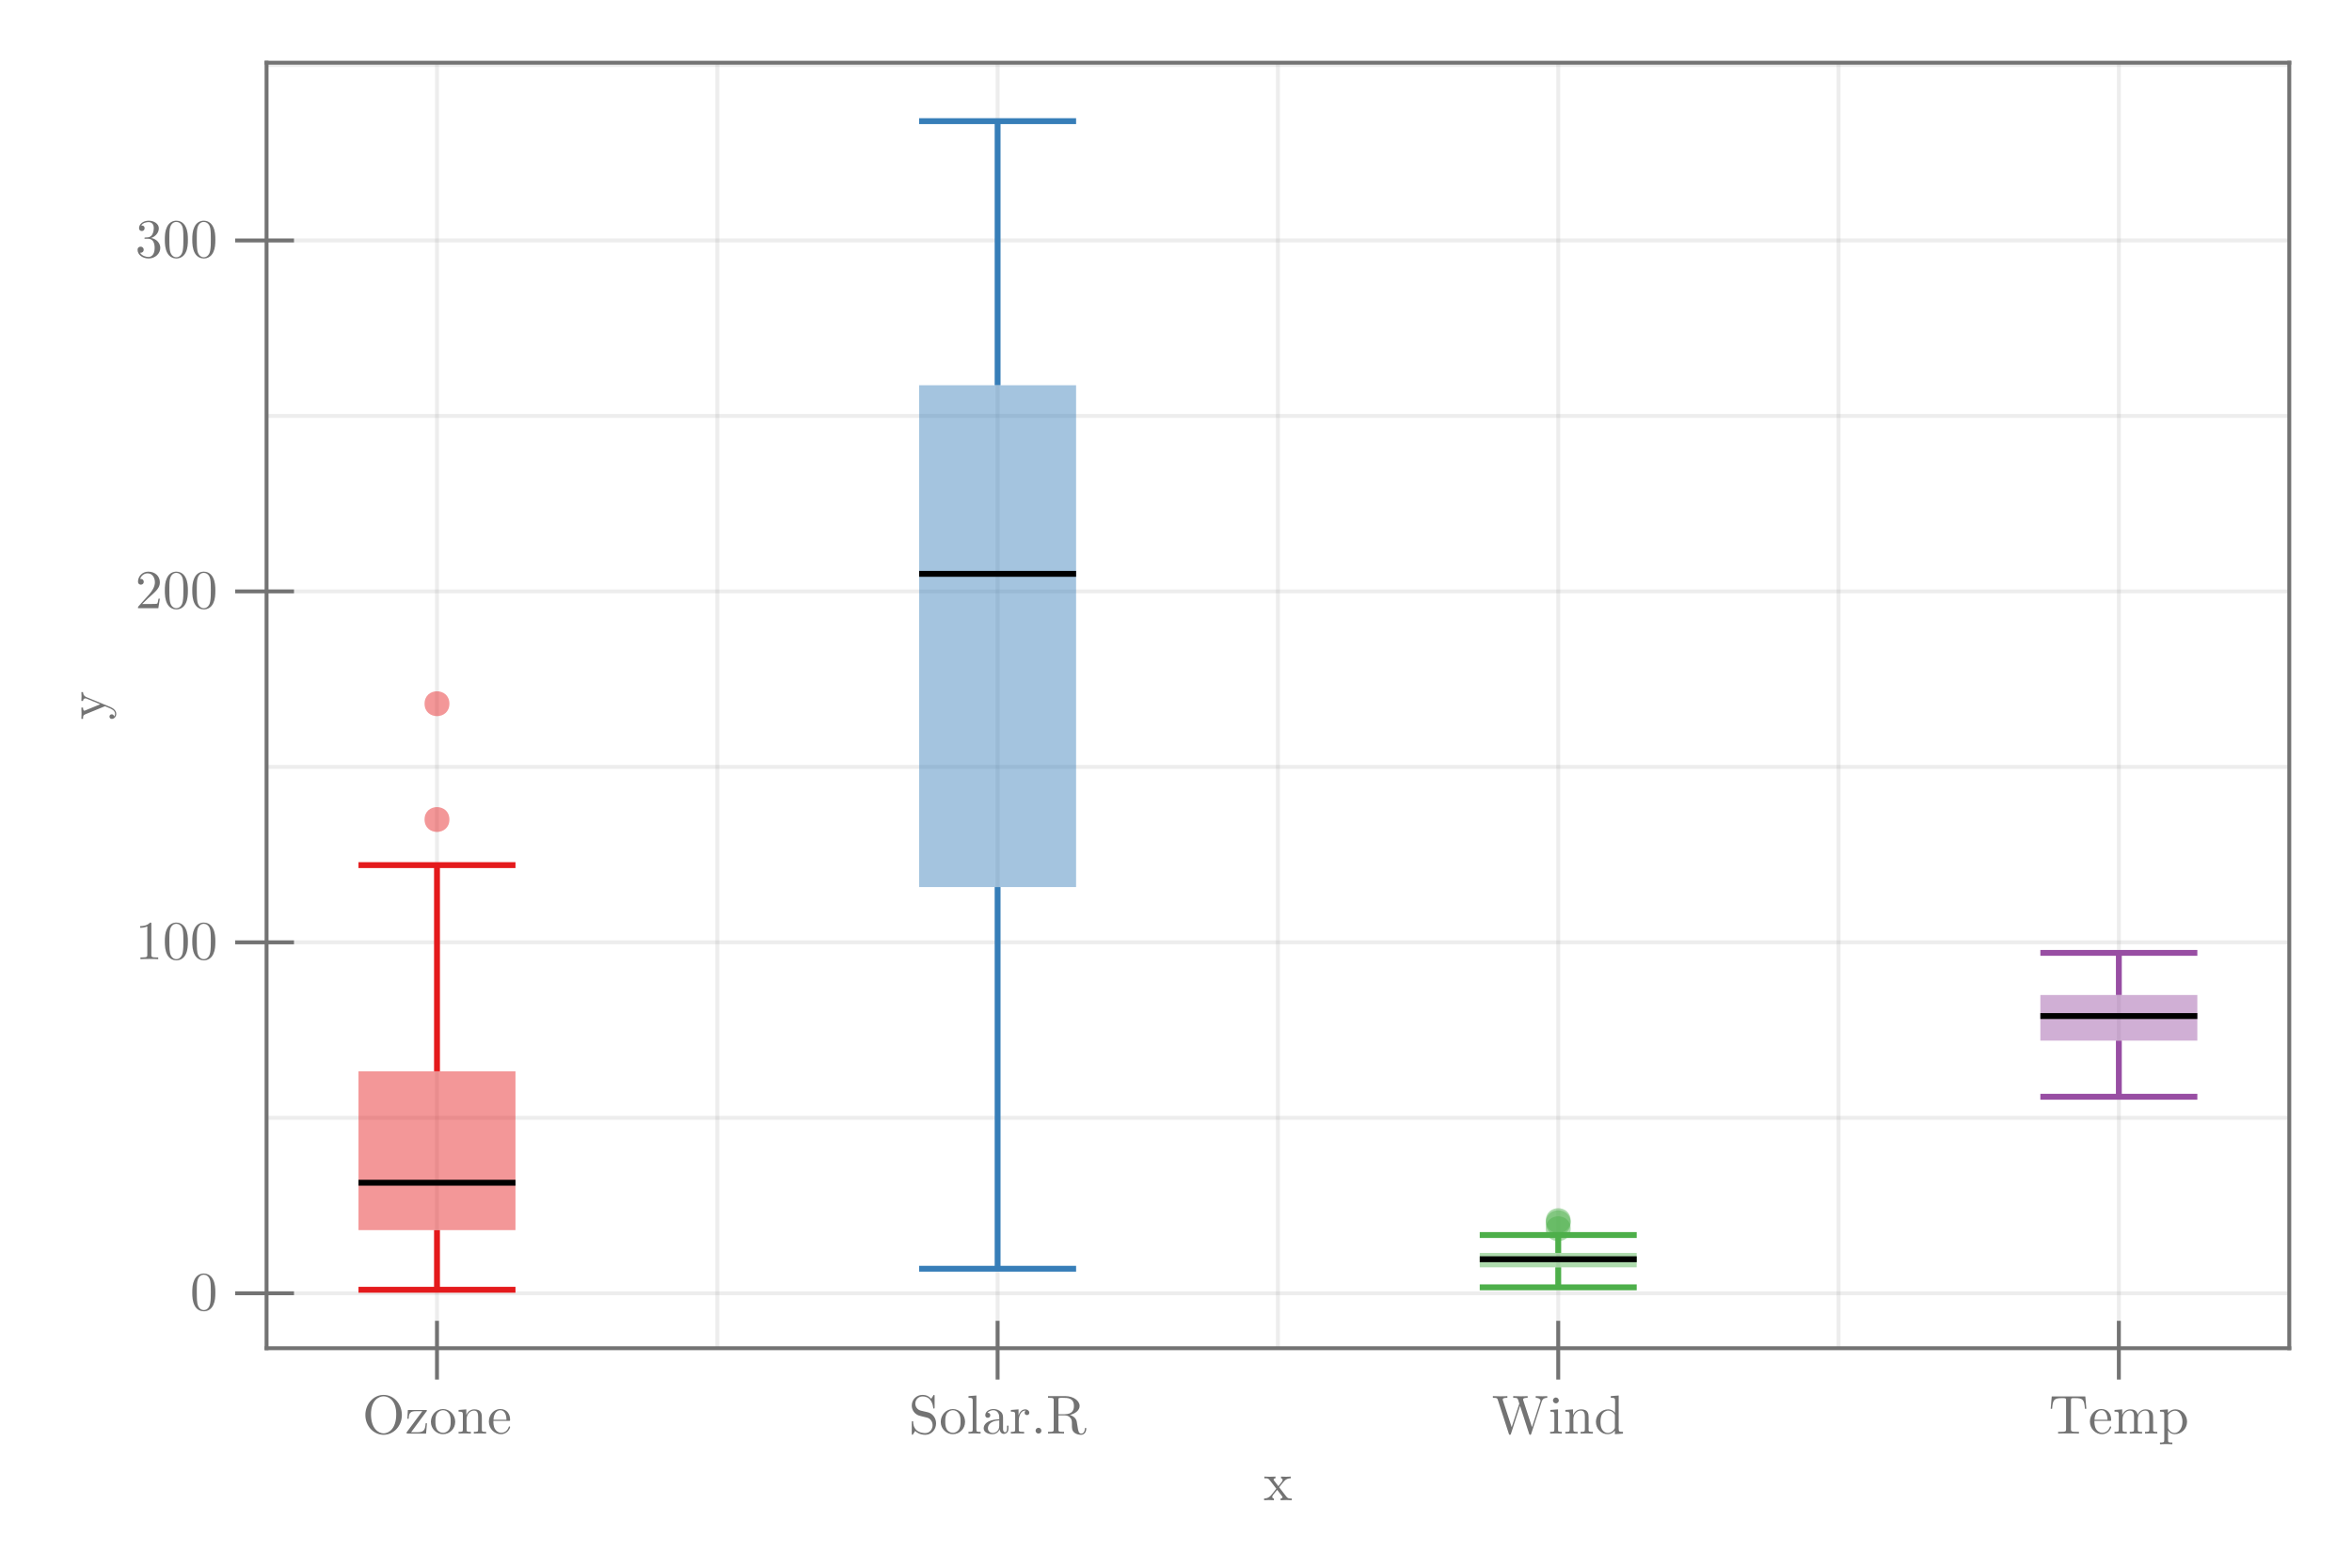 <?xml version="1.0" encoding="UTF-8"?>
<svg xmlns="http://www.w3.org/2000/svg" xmlns:xlink="http://www.w3.org/1999/xlink" width="600" height="400" viewBox="0 0 600 400">
<defs>
<g>
<g id="glyph-0-0-c285b7f1">
<path d="M 7.219 0 L 7.219 -0.438 C 6.469 -0.438 6.219 -0.469 5.891 -0.875 L 4.016 -3.297 C 4.438 -3.828 4.969 -4.516 5.312 -4.875 C 5.734 -5.375 6.312 -5.594 6.969 -5.594 L 6.969 -6.031 C 6.609 -6 6.188 -5.984 5.828 -5.984 C 5.406 -5.984 4.656 -6.016 4.484 -6.031 L 4.484 -5.594 C 4.781 -5.578 4.891 -5.391 4.891 -5.172 C 4.891 -4.938 4.75 -4.766 4.672 -4.672 L 3.812 -3.578 L 2.719 -5 C 2.594 -5.141 2.594 -5.172 2.594 -5.25 C 2.594 -5.453 2.797 -5.594 3.078 -5.594 L 3.078 -6.031 L 1.562 -5.984 C 1.281 -5.984 0.609 -6 0.234 -6.031 L 0.234 -5.594 C 1.219 -5.594 1.234 -5.594 1.891 -4.75 L 3.281 -2.938 C 2.625 -2.094 2.625 -2.078 1.953 -1.281 C 1.281 -0.469 0.469 -0.438 0.172 -0.438 L 0.172 0 C 0.531 -0.031 0.969 -0.047 1.328 -0.047 L 2.656 0 L 2.656 -0.438 C 2.359 -0.469 2.25 -0.656 2.25 -0.875 C 2.25 -1.172 2.656 -1.641 3.516 -2.641 L 4.578 -1.25 C 4.688 -1.094 4.875 -0.875 4.875 -0.781 C 4.875 -0.656 4.75 -0.453 4.375 -0.438 L 4.375 0 L 5.875 -0.047 C 6.266 -0.047 6.797 -0.031 7.219 0 Z M 7.219 0 "/>
</g>
<g id="glyph-0-1-c285b7f1">
<path d="M 6.594 -3 C 6.594 -4.781 5.188 -6.266 3.5 -6.266 C 1.75 -6.266 0.391 -4.75 0.391 -3 C 0.391 -1.188 1.844 0.156 3.484 0.156 C 5.188 0.156 6.594 -1.219 6.594 -3 Z M 5.438 -3.109 C 5.438 -2.609 5.438 -1.844 5.125 -1.234 C 4.812 -0.609 4.203 -0.203 3.5 -0.203 C 2.891 -0.203 2.281 -0.484 1.906 -1.141 C 1.547 -1.75 1.547 -2.609 1.547 -3.109 C 1.547 -3.656 1.547 -4.406 1.891 -5.031 C 2.266 -5.672 2.922 -5.969 3.484 -5.969 C 4.109 -5.969 4.703 -5.656 5.062 -5.047 C 5.438 -4.453 5.438 -3.641 5.438 -3.109 Z M 5.438 -3.109 "/>
</g>
<g id="glyph-0-2-c285b7f1">
<path d="M 7.484 0 L 7.484 -0.438 C 6.766 -0.438 6.406 -0.438 6.391 -0.859 L 6.391 -3.531 C 6.391 -4.734 6.391 -5.172 5.969 -5.672 C 5.766 -5.906 5.312 -6.188 4.5 -6.188 C 3.469 -6.188 2.812 -5.594 2.422 -4.719 L 2.422 -6.188 L 0.453 -6.031 L 0.453 -5.594 C 1.422 -5.594 1.547 -5.5 1.547 -4.812 L 1.547 -1.062 C 1.547 -0.438 1.391 -0.438 0.453 -0.438 L 0.453 0 L 2.031 -0.047 L 3.594 0 L 3.594 -0.438 C 2.656 -0.438 2.5 -0.438 2.5 -1.062 L 2.5 -3.641 C 2.5 -5.094 3.5 -5.875 4.391 -5.875 C 5.281 -5.875 5.438 -5.125 5.438 -4.328 L 5.438 -1.062 C 5.438 -0.438 5.281 -0.438 4.344 -0.438 L 4.344 0 L 5.922 -0.047 Z M 7.484 0 "/>
</g>
<g id="glyph-0-3-c285b7f1">
<path d="M 6.984 -2.609 C 6.984 -4 6.062 -5.156 4.891 -5.438 L 3.094 -5.859 C 2.219 -6.078 1.688 -6.828 1.688 -7.641 C 1.688 -8.625 2.438 -9.484 3.531 -9.484 C 5.859 -9.484 6.172 -7.188 6.266 -6.547 C 6.266 -6.469 6.266 -6.391 6.422 -6.391 C 6.609 -6.391 6.609 -6.453 6.609 -6.719 L 6.609 -9.531 C 6.609 -9.766 6.609 -9.875 6.453 -9.875 C 6.359 -9.875 6.344 -9.859 6.25 -9.688 L 5.75 -8.891 C 5.328 -9.297 4.766 -9.875 3.516 -9.875 C 1.953 -9.875 0.781 -8.641 0.781 -7.156 C 0.781 -5.984 1.531 -4.969 2.625 -4.594 C 2.766 -4.531 3.484 -4.375 4.469 -4.125 C 4.844 -4.031 5.266 -3.938 5.656 -3.422 C 5.953 -3.047 6.094 -2.594 6.094 -2.125 C 6.094 -1.141 5.391 -0.125 4.219 -0.125 C 3.812 -0.125 2.75 -0.203 2 -0.875 C 1.188 -1.641 1.141 -2.531 1.141 -3.031 C 1.125 -3.172 1.016 -3.172 0.969 -3.172 C 0.781 -3.172 0.781 -3.078 0.781 -2.828 L 0.781 -0.031 C 0.781 0.203 0.781 0.312 0.938 0.312 C 1.031 0.312 1.047 0.281 1.141 0.125 C 1.141 0.125 1.188 0.062 1.656 -0.672 C 2.094 -0.203 2.984 0.312 4.234 0.312 C 5.859 0.312 6.984 -1.062 6.984 -2.609 Z M 6.984 -2.609 "/>
</g>
<g id="glyph-0-4-c285b7f1">
<path d="M 3.562 0 L 3.562 -0.438 C 2.625 -0.438 2.484 -0.438 2.484 -1.062 L 2.484 -9.719 L 0.469 -9.562 L 0.469 -9.125 C 1.438 -9.125 1.547 -9.031 1.547 -8.344 L 1.547 -1.062 C 1.547 -0.438 1.406 -0.438 0.469 -0.438 L 0.469 0 L 2.016 -0.047 Z M 3.562 0 "/>
</g>
<g id="glyph-0-5-c285b7f1">
<path d="M 6.766 -1.25 L 6.766 -2.031 L 6.406 -2.031 L 6.406 -1.25 C 6.406 -0.438 6.062 -0.344 5.906 -0.344 C 5.453 -0.344 5.391 -0.984 5.391 -1.047 L 5.391 -3.844 C 5.391 -4.438 5.391 -4.984 4.891 -5.5 C 4.344 -6.047 3.641 -6.266 2.969 -6.266 C 1.812 -6.266 0.859 -5.609 0.859 -4.688 C 0.859 -4.266 1.141 -4.031 1.5 -4.031 C 1.891 -4.031 2.141 -4.312 2.141 -4.672 C 2.141 -4.844 2.078 -5.312 1.422 -5.312 C 1.812 -5.812 2.484 -5.969 2.938 -5.969 C 3.625 -5.969 4.422 -5.422 4.422 -4.172 L 4.422 -3.656 C 3.703 -3.609 2.734 -3.562 1.844 -3.156 C 0.797 -2.672 0.453 -1.953 0.453 -1.328 C 0.453 -0.203 1.812 0.156 2.688 0.156 C 3.609 0.156 4.25 -0.406 4.516 -1.062 C 4.578 -0.5 4.953 0.078 5.609 0.078 C 5.906 0.078 6.766 -0.109 6.766 -1.25 Z M 4.422 -1.953 C 4.422 -0.625 3.422 -0.156 2.781 -0.156 C 2.094 -0.156 1.531 -0.641 1.531 -1.344 C 1.531 -2.109 2.109 -3.281 4.422 -3.359 Z M 4.422 -1.953 "/>
</g>
<g id="glyph-0-6-c285b7f1">
<path d="M 5.094 -5.328 C 5.094 -5.781 4.656 -6.188 4.062 -6.188 C 3.031 -6.188 2.531 -5.25 2.344 -4.641 L 2.344 -6.188 L 0.391 -6.031 L 0.391 -5.594 C 1.375 -5.594 1.484 -5.5 1.484 -4.812 L 1.484 -1.062 C 1.484 -0.438 1.328 -0.438 0.391 -0.438 L 0.391 0 L 1.984 -0.047 C 2.547 -0.047 3.203 -0.047 3.766 0 L 3.766 -0.438 L 3.469 -0.438 C 2.438 -0.438 2.406 -0.594 2.406 -1.094 L 2.406 -3.25 C 2.406 -4.641 3 -5.875 4.062 -5.875 C 4.156 -5.875 4.188 -5.875 4.219 -5.859 C 4.172 -5.859 3.891 -5.688 3.891 -5.312 C 3.891 -4.922 4.188 -4.719 4.5 -4.719 C 4.75 -4.719 5.094 -4.891 5.094 -5.328 Z M 5.094 -5.328 "/>
</g>
<g id="glyph-0-7-c285b7f1">
<path d="M 10.25 -1.234 C 10.25 -1.312 10.25 -1.469 10.062 -1.469 C 9.906 -1.469 9.906 -1.344 9.891 -1.25 C 9.812 -0.25 9.328 0 8.969 0 C 8.281 0 8.172 -0.719 7.984 -2.016 L 7.797 -3.141 C 7.547 -4.031 6.859 -4.5 6.094 -4.766 C 7.453 -5.094 8.547 -5.953 8.547 -7.047 C 8.547 -8.391 6.938 -9.562 4.891 -9.562 L 0.484 -9.562 L 0.484 -9.125 L 0.828 -9.125 C 1.906 -9.125 1.938 -8.969 1.938 -8.469 L 1.938 -1.094 C 1.938 -0.594 1.906 -0.438 0.828 -0.438 L 0.484 -0.438 L 0.484 0 C 1 -0.047 1.984 -0.047 2.531 -0.047 C 3.078 -0.047 4.078 -0.047 4.578 0 L 4.578 -0.438 L 4.234 -0.438 C 3.156 -0.438 3.141 -0.594 3.141 -1.094 L 3.141 -4.641 L 4.75 -4.641 C 4.969 -4.641 5.562 -4.641 6.047 -4.156 C 6.578 -3.656 6.578 -3.219 6.578 -2.281 C 6.578 -1.375 6.578 -0.812 7.156 -0.281 C 7.734 0.219 8.5 0.312 8.922 0.312 C 10.016 0.312 10.25 -0.844 10.25 -1.234 Z M 7.094 -7.047 C 7.094 -6.078 6.766 -4.938 4.688 -4.938 L 3.141 -4.938 L 3.141 -8.562 C 3.141 -8.891 3.141 -9.062 3.438 -9.094 C 3.578 -9.125 3.984 -9.125 4.266 -9.125 C 5.531 -9.125 7.094 -9.078 7.094 -7.047 Z M 7.094 -7.047 "/>
</g>
<g id="glyph-0-8-c285b7f1">
<path d="M 7.375 0 L 7.375 -0.438 C 6.391 -0.438 6.281 -0.531 6.281 -1.219 L 6.281 -9.719 L 4.266 -9.562 L 4.266 -9.125 C 5.25 -9.125 5.359 -9.031 5.359 -8.344 L 5.359 -5.312 C 4.953 -5.828 4.359 -6.188 3.594 -6.188 C 1.953 -6.188 0.469 -4.812 0.469 -3.016 C 0.469 -1.234 1.844 0.156 3.438 0.156 C 4.344 0.156 4.969 -0.328 5.312 -0.766 L 5.312 0.156 Z M 5.312 -1.656 C 5.312 -1.406 5.312 -1.375 5.172 -1.141 C 4.75 -0.469 4.109 -0.156 3.516 -0.156 C 2.891 -0.156 2.375 -0.516 2.047 -1.047 C 1.688 -1.625 1.641 -2.422 1.641 -3 C 1.641 -3.516 1.672 -4.359 2.078 -4.984 C 2.359 -5.422 2.891 -5.875 3.656 -5.875 C 4.141 -5.875 4.734 -5.672 5.172 -5.047 C 5.312 -4.797 5.312 -4.781 5.312 -4.516 Z M 5.312 -1.656 "/>
</g>
<g id="glyph-0-9-c285b7f1">
<path d="M 9.594 -6.328 L 9.328 -9.484 L 0.766 -9.484 L 0.5 -6.328 L 0.859 -6.328 C 1.047 -8.578 1.266 -9.047 3.375 -9.047 C 3.625 -9.047 3.984 -9.047 4.125 -9.016 C 4.422 -8.953 4.422 -8.812 4.422 -8.484 L 4.422 -1.109 C 4.422 -0.625 4.422 -0.438 2.953 -0.438 L 2.391 -0.438 L 2.391 0 C 2.969 -0.047 4.391 -0.047 5.047 -0.047 C 5.688 -0.047 7.125 -0.047 7.703 0 L 7.703 -0.438 L 7.141 -0.438 C 5.672 -0.438 5.672 -0.625 5.672 -1.109 L 5.672 -8.484 C 5.672 -8.766 5.672 -8.953 5.922 -9.016 C 6.078 -9.047 6.453 -9.047 6.719 -9.047 C 8.828 -9.047 9.047 -8.578 9.234 -6.328 Z M 9.594 -6.328 "/>
</g>
<g id="glyph-0-10-c285b7f1">
<path d="M 7.297 -3.031 C 7.297 -4.797 5.938 -6.188 4.375 -6.188 C 3.281 -6.188 2.688 -5.578 2.406 -5.266 L 2.406 -6.188 L 0.391 -6.031 L 0.391 -5.594 C 1.391 -5.594 1.484 -5.516 1.484 -4.906 L 1.484 1.656 C 1.484 2.281 1.328 2.281 0.391 2.281 L 0.391 2.719 L 1.953 2.672 L 3.547 2.719 L 3.547 2.281 C 2.609 2.281 2.453 2.281 2.453 1.656 L 2.453 -0.828 C 2.516 -0.609 3.109 0.156 4.172 0.156 C 5.844 0.156 7.297 -1.219 7.297 -3.031 Z M 6.125 -3.031 C 6.125 -1.328 5.156 -0.156 4.109 -0.156 C 3.562 -0.156 3.031 -0.438 2.641 -1.016 C 2.453 -1.297 2.453 -1.312 2.453 -1.594 L 2.453 -4.719 C 2.859 -5.438 3.547 -5.844 4.25 -5.844 C 5.281 -5.844 6.125 -4.609 6.125 -3.031 Z M 6.125 -3.031 "/>
</g>
<g id="glyph-1-0-c285b7f1">
<path d="M 10.094 -4.75 C 10.094 -7.609 7.984 -9.875 5.438 -9.875 C 2.922 -9.875 0.781 -7.625 0.781 -4.75 C 0.781 -1.875 2.938 0.312 5.438 0.312 C 7.984 0.312 10.094 -1.922 10.094 -4.75 Z M 8.656 -4.938 C 8.656 -1.234 6.734 -0.062 5.453 -0.062 C 4.109 -0.062 2.219 -1.281 2.219 -4.938 C 2.219 -8.562 4.266 -9.516 5.438 -9.516 C 6.656 -9.516 8.656 -8.531 8.656 -4.938 Z M 8.656 -4.938 "/>
</g>
<g id="glyph-2-0-c285b7f1">
<path d="M 5.609 -2.625 L 5.266 -2.625 C 5.141 -0.969 4.844 -0.344 3.219 -0.344 L 1.562 -0.344 L 5.453 -5.609 C 5.594 -5.766 5.594 -5.797 5.594 -5.859 C 5.594 -6.031 5.469 -6.031 5.219 -6.031 L 0.734 -6.031 L 0.594 -3.781 L 0.938 -3.781 C 1.016 -5.203 1.281 -5.719 2.828 -5.719 L 4.422 -5.719 L 0.516 -0.453 C 0.391 -0.297 0.391 -0.266 0.391 -0.203 C 0.391 0 0.484 0 0.75 0 L 5.375 0 Z M 5.609 -2.625 "/>
</g>
<g id="glyph-2-1-c285b7f1">
<path d="M 6.438 -4.484 C 6.438 -5.594 6.375 -6.719 5.875 -7.75 C 5.234 -9.094 4.094 -9.328 3.5 -9.328 C 2.656 -9.328 1.641 -8.953 1.062 -7.656 C 0.609 -6.688 0.547 -5.594 0.547 -4.484 C 0.547 -3.438 0.609 -2.172 1.172 -1.109 C 1.781 0.031 2.797 0.312 3.484 0.312 C 4.234 0.312 5.312 0.016 5.922 -1.312 C 6.375 -2.281 6.438 -3.375 6.438 -4.484 Z M 5.281 -4.641 C 5.281 -3.594 5.281 -2.641 5.125 -1.75 C 4.906 -0.422 4.109 0 3.484 0 C 2.938 0 2.109 -0.344 1.859 -1.688 C 1.703 -2.531 1.703 -3.828 1.703 -4.641 C 1.703 -5.547 1.703 -6.469 1.812 -7.219 C 2.094 -8.891 3.141 -9.016 3.484 -9.016 C 3.953 -9.016 4.875 -8.766 5.141 -7.375 C 5.281 -6.594 5.281 -5.531 5.281 -4.641 Z M 5.281 -4.641 "/>
</g>
<g id="glyph-3-0-c285b7f1">
<path d="M 5.812 -1.672 C 5.812 -1.812 5.703 -1.828 5.625 -1.828 C 5.5 -1.828 5.469 -1.75 5.453 -1.641 C 4.953 -0.203 3.703 -0.203 3.562 -0.203 C 2.859 -0.203 2.297 -0.609 1.969 -1.141 C 1.547 -1.812 1.547 -2.734 1.547 -3.234 L 5.453 -3.234 C 5.766 -3.234 5.812 -3.234 5.812 -3.531 C 5.812 -4.906 5.047 -6.266 3.297 -6.266 C 1.688 -6.266 0.391 -4.828 0.391 -3.078 C 0.391 -1.203 1.859 0.156 3.469 0.156 C 5.188 0.156 5.812 -1.406 5.812 -1.672 Z M 4.891 -3.531 L 1.562 -3.531 C 1.656 -5.609 2.828 -5.969 3.297 -5.969 C 4.75 -5.969 4.891 -4.078 4.891 -3.531 Z M 4.891 -3.531 "/>
</g>
<g id="glyph-4-0-c285b7f1">
<path d="M 2.688 -0.734 C 2.688 -1.141 2.359 -1.484 1.953 -1.484 C 1.547 -1.484 1.203 -1.141 1.203 -0.734 C 1.203 -0.344 1.547 0 1.953 0 C 2.359 0 2.688 -0.344 2.688 -0.734 Z M 2.688 -0.734 "/>
</g>
<g id="glyph-4-1-c285b7f1">
<path d="M 14.125 -9.125 L 14.125 -9.562 C 13.703 -9.531 13.266 -9.516 12.859 -9.516 L 11.188 -9.562 L 11.188 -9.125 C 12.125 -9.109 12.406 -8.656 12.406 -8.391 C 12.406 -8.297 12.359 -8.188 12.328 -8.109 L 10.234 -1.641 L 8 -8.5 C 7.984 -8.547 7.953 -8.641 7.953 -8.703 C 7.953 -9.125 8.766 -9.125 9.125 -9.125 L 9.125 -9.562 C 8.625 -9.516 7.672 -9.516 7.141 -9.516 L 5.438 -9.562 L 5.438 -9.125 C 6.234 -9.125 6.531 -9.125 6.688 -8.625 L 7 -7.641 L 5.047 -1.641 L 2.797 -8.531 C 2.781 -8.562 2.766 -8.672 2.766 -8.703 C 2.766 -9.125 3.578 -9.125 3.953 -9.125 L 3.953 -9.562 C 3.438 -9.516 2.484 -9.516 1.953 -9.516 L 0.25 -9.562 L 0.25 -9.125 C 1.297 -9.125 1.359 -9.062 1.531 -8.547 L 4.328 0.047 C 4.375 0.172 4.406 0.312 4.594 0.312 C 4.781 0.312 4.812 0.203 4.875 0.031 L 7.188 -7.078 L 9.5 0.047 C 9.547 0.172 9.594 0.312 9.766 0.312 C 9.969 0.312 10 0.203 10.047 0.031 L 12.719 -8.188 C 12.984 -8.984 13.578 -9.125 14.125 -9.125 Z M 14.125 -9.125 "/>
</g>
<g id="glyph-4-2-c285b7f1">
<path d="M 3.453 0 L 3.453 -0.438 C 2.531 -0.438 2.484 -0.5 2.484 -1.047 L 2.484 -6.188 L 0.516 -6.031 L 0.516 -5.594 C 1.422 -5.594 1.547 -5.516 1.547 -4.828 L 1.547 -1.062 C 1.547 -0.438 1.406 -0.438 0.469 -0.438 L 0.469 0 L 2 -0.047 C 2.484 -0.047 2.984 -0.016 3.453 0 Z M 2.688 -8.453 C 2.688 -8.828 2.359 -9.203 1.953 -9.203 C 1.469 -9.203 1.188 -8.812 1.188 -8.453 C 1.188 -8.078 1.516 -7.719 1.938 -7.719 C 2.406 -7.719 2.688 -8.109 2.688 -8.453 Z M 2.688 -8.453 "/>
</g>
<g id="glyph-5-0-c285b7f1">
<path d="M 5.812 -1.672 C 5.812 -1.812 5.703 -1.828 5.625 -1.828 C 5.5 -1.828 5.469 -1.75 5.453 -1.641 C 4.953 -0.203 3.703 -0.203 3.562 -0.203 C 2.859 -0.203 2.297 -0.609 1.969 -1.141 C 1.547 -1.812 1.547 -2.734 1.547 -3.234 L 5.453 -3.234 C 5.766 -3.234 5.812 -3.234 5.812 -3.531 C 5.812 -4.906 5.047 -6.266 3.297 -6.266 C 1.688 -6.266 0.391 -4.828 0.391 -3.078 C 0.391 -1.203 1.859 0.156 3.469 0.156 C 5.188 0.156 5.812 -1.406 5.812 -1.672 Z M 4.891 -3.531 L 1.562 -3.531 C 1.656 -5.609 2.828 -5.969 3.297 -5.969 C 4.75 -5.969 4.891 -4.078 4.891 -3.531 Z M 4.891 -3.531 "/>
</g>
<g id="glyph-5-1-c285b7f1">
<path d="M 11.375 0 L 11.375 -0.438 C 10.656 -0.438 10.297 -0.438 10.297 -0.859 L 10.297 -3.531 C 10.297 -4.734 10.297 -5.172 9.859 -5.672 C 9.656 -5.906 9.203 -6.188 8.391 -6.188 C 7.203 -6.188 6.594 -5.344 6.359 -4.812 C 6.156 -6.031 5.125 -6.188 4.5 -6.188 C 3.469 -6.188 2.812 -5.594 2.422 -4.719 L 2.422 -6.188 L 0.453 -6.031 L 0.453 -5.594 C 1.422 -5.594 1.547 -5.5 1.547 -4.812 L 1.547 -1.062 C 1.547 -0.438 1.391 -0.438 0.453 -0.438 L 0.453 0 L 2.031 -0.047 L 3.594 0 L 3.594 -0.438 C 2.656 -0.438 2.5 -0.438 2.5 -1.062 L 2.5 -3.641 C 2.5 -5.094 3.5 -5.875 4.391 -5.875 C 5.281 -5.875 5.438 -5.125 5.438 -4.328 L 5.438 -1.062 C 5.438 -0.438 5.281 -0.438 4.344 -0.438 L 4.344 0 L 5.922 -0.047 L 7.484 0 L 7.484 -0.438 C 6.547 -0.438 6.391 -0.438 6.391 -1.062 L 6.391 -3.641 C 6.391 -5.094 7.391 -5.875 8.281 -5.875 C 9.172 -5.875 9.328 -5.125 9.328 -4.328 L 9.328 -1.062 C 9.328 -0.438 9.172 -0.438 8.234 -0.438 L 8.234 0 L 9.812 -0.047 Z M 11.375 0 "/>
</g>
<g id="glyph-6-0-c285b7f1">
<path d="M -5.594 -7.109 L -6.031 -7.109 C -6 -6.797 -5.984 -6.391 -5.984 -6.062 L -6.031 -4.844 L -5.594 -4.844 C -5.594 -5.281 -5.344 -5.5 -5 -5.5 C -4.859 -5.5 -4.828 -5.484 -4.656 -5.422 L -1.219 -4 L -4.984 -2.453 C -5.125 -2.391 -5.188 -2.359 -5.234 -2.359 C -5.594 -2.359 -5.594 -2.891 -5.594 -3.156 L -6.031 -3.156 L -5.984 -1.625 C -5.984 -1.25 -6 -0.688 -6.031 -0.266 L -5.594 -0.266 C -5.594 -0.938 -5.594 -1.203 -5.109 -1.406 L 0 -3.5 L 0.828 -3.156 C 1.594 -2.844 2.562 -2.453 2.562 -1.547 C 2.562 -1.484 2.562 -1.156 2.312 -0.891 C 2.25 -1.328 1.953 -1.438 1.719 -1.438 C 1.359 -1.438 1.141 -1.172 1.141 -0.859 C 1.141 -0.578 1.312 -0.266 1.734 -0.266 C 2.359 -0.266 2.875 -0.859 2.875 -1.547 C 2.875 -2.438 2.078 -3.016 1.281 -3.344 L -4.703 -5.812 C -5.594 -6.172 -5.594 -6.891 -5.594 -7.109 Z M -5.594 -7.109 "/>
</g>
<g id="glyph-7-0-c285b7f1">
<path d="M 6.438 -4.484 C 6.438 -5.594 6.375 -6.719 5.875 -7.75 C 5.234 -9.094 4.094 -9.328 3.5 -9.328 C 2.656 -9.328 1.641 -8.953 1.062 -7.656 C 0.609 -6.688 0.547 -5.594 0.547 -4.484 C 0.547 -3.438 0.609 -2.172 1.172 -1.109 C 1.781 0.031 2.797 0.312 3.484 0.312 C 4.234 0.312 5.312 0.016 5.922 -1.312 C 6.375 -2.281 6.438 -3.375 6.438 -4.484 Z M 5.281 -4.641 C 5.281 -3.594 5.281 -2.641 5.125 -1.75 C 4.906 -0.422 4.109 0 3.484 0 C 2.938 0 2.109 -0.344 1.859 -1.688 C 1.703 -2.531 1.703 -3.828 1.703 -4.641 C 1.703 -5.547 1.703 -6.469 1.812 -7.219 C 2.094 -8.891 3.141 -9.016 3.484 -9.016 C 3.953 -9.016 4.875 -8.766 5.141 -7.375 C 5.281 -6.594 5.281 -5.531 5.281 -4.641 Z M 5.281 -4.641 "/>
</g>
<g id="glyph-8-0-c285b7f1">
<path d="M 5.859 0 L 5.859 -0.438 L 5.422 -0.438 C 4.156 -0.438 4.109 -0.594 4.109 -1.109 L 4.109 -8.953 C 4.109 -9.297 4.109 -9.328 3.797 -9.328 C 2.922 -8.422 1.688 -8.422 1.25 -8.422 L 1.25 -8 C 1.531 -8 2.359 -8 3.078 -8.359 L 3.078 -1.109 C 3.078 -0.609 3.031 -0.438 1.781 -0.438 L 1.328 -0.438 L 1.328 0 C 1.812 -0.047 3.031 -0.047 3.594 -0.047 C 4.156 -0.047 5.375 -0.047 5.859 0 Z M 5.859 0 "/>
</g>
<g id="glyph-8-1-c285b7f1">
<path d="M 6.438 -4.484 C 6.438 -5.594 6.375 -6.719 5.875 -7.75 C 5.234 -9.094 4.094 -9.328 3.5 -9.328 C 2.656 -9.328 1.641 -8.953 1.062 -7.656 C 0.609 -6.688 0.547 -5.594 0.547 -4.484 C 0.547 -3.438 0.609 -2.172 1.172 -1.109 C 1.781 0.031 2.797 0.312 3.484 0.312 C 4.234 0.312 5.312 0.016 5.922 -1.312 C 6.375 -2.281 6.438 -3.375 6.438 -4.484 Z M 5.281 -4.641 C 5.281 -3.594 5.281 -2.641 5.125 -1.75 C 4.906 -0.422 4.109 0 3.484 0 C 2.938 0 2.109 -0.344 1.859 -1.688 C 1.703 -2.531 1.703 -3.828 1.703 -4.641 C 1.703 -5.547 1.703 -6.469 1.812 -7.219 C 2.094 -8.891 3.141 -9.016 3.484 -9.016 C 3.953 -9.016 4.875 -8.766 5.141 -7.375 C 5.281 -6.594 5.281 -5.531 5.281 -4.641 Z M 5.281 -4.641 "/>
</g>
<g id="glyph-8-2-c285b7f1">
<path d="M 6.391 -2.391 C 6.391 -3.547 5.516 -4.641 4.062 -4.922 C 5.203 -5.312 6.016 -6.281 6.016 -7.391 C 6.016 -8.547 4.781 -9.328 3.438 -9.328 C 2.031 -9.328 0.969 -8.484 0.969 -7.422 C 0.969 -6.953 1.281 -6.688 1.688 -6.688 C 2.109 -6.688 2.391 -7 2.391 -7.406 C 2.391 -8.109 1.734 -8.109 1.531 -8.109 C 1.953 -8.797 2.891 -8.969 3.391 -8.969 C 3.969 -8.969 4.734 -8.672 4.734 -7.406 C 4.734 -7.234 4.703 -6.422 4.344 -5.812 C 3.922 -5.141 3.438 -5.094 3.094 -5.078 C 2.984 -5.062 2.641 -5.047 2.547 -5.047 C 2.438 -5.031 2.344 -5.016 2.344 -4.875 C 2.344 -4.719 2.438 -4.719 2.672 -4.719 L 3.297 -4.719 C 4.438 -4.719 4.953 -3.766 4.953 -2.391 C 4.953 -0.484 3.984 -0.078 3.375 -0.078 C 2.766 -0.078 1.719 -0.328 1.234 -1.141 C 1.719 -1.078 2.156 -1.391 2.156 -1.922 C 2.156 -2.422 1.781 -2.703 1.375 -2.703 C 1.031 -2.703 0.594 -2.5 0.594 -1.891 C 0.594 -0.609 1.891 0.312 3.422 0.312 C 5.125 0.312 6.391 -0.969 6.391 -2.391 Z M 6.391 -2.391 "/>
</g>
<g id="glyph-9-0-c285b7f1">
<path d="M 6.281 -2.438 L 5.938 -2.438 C 5.859 -2.016 5.766 -1.406 5.625 -1.188 C 5.531 -1.078 4.609 -1.078 4.297 -1.078 L 1.781 -1.078 L 3.266 -2.516 C 5.453 -4.453 6.281 -5.203 6.281 -6.609 C 6.281 -8.203 5.031 -9.328 3.312 -9.328 C 1.734 -9.328 0.703 -8.031 0.703 -6.797 C 0.703 -6 1.406 -6 1.438 -6 C 1.688 -6 2.172 -6.172 2.172 -6.75 C 2.172 -7.109 1.922 -7.469 1.422 -7.469 C 1.312 -7.469 1.281 -7.469 1.25 -7.469 C 1.562 -8.375 2.328 -8.891 3.141 -8.891 C 4.406 -8.891 5.016 -7.75 5.016 -6.609 C 5.016 -5.484 4.312 -4.375 3.547 -3.516 L 0.859 -0.516 C 0.703 -0.359 0.703 -0.344 0.703 0 L 5.891 0 Z M 6.281 -2.438 "/>
</g>
<g id="glyph-9-1-c285b7f1">
<path d="M 6.438 -4.484 C 6.438 -5.594 6.375 -6.719 5.875 -7.75 C 5.234 -9.094 4.094 -9.328 3.5 -9.328 C 2.656 -9.328 1.641 -8.953 1.062 -7.656 C 0.609 -6.688 0.547 -5.594 0.547 -4.484 C 0.547 -3.438 0.609 -2.172 1.172 -1.109 C 1.781 0.031 2.797 0.312 3.484 0.312 C 4.234 0.312 5.312 0.016 5.922 -1.312 C 6.375 -2.281 6.438 -3.375 6.438 -4.484 Z M 5.281 -4.641 C 5.281 -3.594 5.281 -2.641 5.125 -1.75 C 4.906 -0.422 4.109 0 3.484 0 C 2.938 0 2.109 -0.344 1.859 -1.688 C 1.703 -2.531 1.703 -3.828 1.703 -4.641 C 1.703 -5.547 1.703 -6.469 1.812 -7.219 C 2.094 -8.891 3.141 -9.016 3.484 -9.016 C 3.953 -9.016 4.875 -8.766 5.141 -7.375 C 5.281 -6.594 5.281 -5.531 5.281 -4.641 Z M 5.281 -4.641 "/>
</g>
<g id="glyph-10-0-c285b7f1">
<path d="M 6.438 -4.484 C 6.438 -5.594 6.375 -6.719 5.875 -7.75 C 5.234 -9.094 4.094 -9.328 3.5 -9.328 C 2.656 -9.328 1.641 -8.953 1.062 -7.656 C 0.609 -6.688 0.547 -5.594 0.547 -4.484 C 0.547 -3.438 0.609 -2.172 1.172 -1.109 C 1.781 0.031 2.797 0.312 3.484 0.312 C 4.234 0.312 5.312 0.016 5.922 -1.312 C 6.375 -2.281 6.438 -3.375 6.438 -4.484 Z M 5.281 -4.641 C 5.281 -3.594 5.281 -2.641 5.125 -1.75 C 4.906 -0.422 4.109 0 3.484 0 C 2.938 0 2.109 -0.344 1.859 -1.688 C 1.703 -2.531 1.703 -3.828 1.703 -4.641 C 1.703 -5.547 1.703 -6.469 1.812 -7.219 C 2.094 -8.891 3.141 -9.016 3.484 -9.016 C 3.953 -9.016 4.875 -8.766 5.141 -7.375 C 5.281 -6.594 5.281 -5.531 5.281 -4.641 Z M 5.281 -4.641 "/>
</g>
</g>
</defs>
<path fill="none" stroke-width="1" stroke-linecap="butt" stroke-linejoin="miter" stroke="rgb(55%, 55%, 55%)" stroke-opacity="0.16" stroke-miterlimit="1.155" d="M 111.477 344 L 111.477 16 "/>
<path fill="none" stroke-width="1" stroke-linecap="butt" stroke-linejoin="miter" stroke="rgb(55%, 55%, 55%)" stroke-opacity="0.16" stroke-miterlimit="1.155" d="M 254.492 344 L 254.492 16 "/>
<path fill="none" stroke-width="1" stroke-linecap="butt" stroke-linejoin="miter" stroke="rgb(55%, 55%, 55%)" stroke-opacity="0.16" stroke-miterlimit="1.155" d="M 397.508 344 L 397.508 16 "/>
<path fill="none" stroke-width="1" stroke-linecap="butt" stroke-linejoin="miter" stroke="rgb(55%, 55%, 55%)" stroke-opacity="0.16" stroke-miterlimit="1.155" d="M 540.523 344 L 540.523 16 "/>
<path fill="none" stroke-width="1" stroke-linecap="butt" stroke-linejoin="miter" stroke="rgb(55%, 55%, 55%)" stroke-opacity="0.16" stroke-miterlimit="1.155" d="M 182.984 344 L 182.984 16 "/>
<path fill="none" stroke-width="1" stroke-linecap="butt" stroke-linejoin="miter" stroke="rgb(55%, 55%, 55%)" stroke-opacity="0.16" stroke-miterlimit="1.155" d="M 326 344 L 326 16 "/>
<path fill="none" stroke-width="1" stroke-linecap="butt" stroke-linejoin="miter" stroke="rgb(55%, 55%, 55%)" stroke-opacity="0.16" stroke-miterlimit="1.155" d="M 469.016 344 L 469.016 16 "/>
<path fill="none" stroke-width="1" stroke-linecap="butt" stroke-linejoin="miter" stroke="rgb(55%, 55%, 55%)" stroke-opacity="0.16" stroke-miterlimit="1.155" d="M 68 329.984 L 584 329.984 "/>
<path fill="none" stroke-width="1" stroke-linecap="butt" stroke-linejoin="miter" stroke="rgb(55%, 55%, 55%)" stroke-opacity="0.16" stroke-miterlimit="1.155" d="M 68 240.441 L 584 240.441 "/>
<path fill="none" stroke-width="1" stroke-linecap="butt" stroke-linejoin="miter" stroke="rgb(55%, 55%, 55%)" stroke-opacity="0.16" stroke-miterlimit="1.155" d="M 68 150.898 L 584 150.898 "/>
<path fill="none" stroke-width="1" stroke-linecap="butt" stroke-linejoin="miter" stroke="rgb(55%, 55%, 55%)" stroke-opacity="0.16" stroke-miterlimit="1.155" d="M 68 61.355 L 584 61.355 "/>
<path fill="none" stroke-width="1" stroke-linecap="butt" stroke-linejoin="miter" stroke="rgb(55%, 55%, 55%)" stroke-opacity="0.16" stroke-miterlimit="1.155" d="M 68 285.215 L 584 285.215 "/>
<path fill="none" stroke-width="1" stroke-linecap="butt" stroke-linejoin="miter" stroke="rgb(55%, 55%, 55%)" stroke-opacity="0.16" stroke-miterlimit="1.155" d="M 68 195.672 L 584 195.672 "/>
<path fill="none" stroke-width="1" stroke-linecap="butt" stroke-linejoin="miter" stroke="rgb(55%, 55%, 55%)" stroke-opacity="0.16" stroke-miterlimit="1.155" d="M 68 106.125 L 584 106.125 "/>
<path fill="none" stroke-width="1" stroke-linecap="butt" stroke-linejoin="miter" stroke="rgb(55%, 55%, 55%)" stroke-opacity="0.16" stroke-miterlimit="1.155" d="M 68 16.582 L 584 16.582 "/>
<g fill="rgb(45.098%, 45.098%, 45.098%)" fill-opacity="1">
<use xlink:href="#glyph-0-0-c285b7f1" x="322.304" y="382.784"/>
</g>
<g fill="rgb(45.098%, 45.098%, 45.098%)" fill-opacity="1">
<use xlink:href="#glyph-1-0-c285b7f1" x="92.423" y="365.784"/>
</g>
<g fill="rgb(45.098%, 45.098%, 45.098%)" fill-opacity="1">
<use xlink:href="#glyph-2-0-c285b7f1" x="103.315" y="365.784"/>
</g>
<g fill="rgb(45.098%, 45.098%, 45.098%)" fill-opacity="1">
<use xlink:href="#glyph-0-1-c285b7f1" x="109.531" y="365.784"/>
</g>
<g fill="rgb(45.098%, 45.098%, 45.098%)" fill-opacity="1">
<use xlink:href="#glyph-0-2-c285b7f1" x="116.531" y="365.784"/>
</g>
<g fill="rgb(45.098%, 45.098%, 45.098%)" fill-opacity="1">
<use xlink:href="#glyph-3-0-c285b7f1" x="124.315" y="365.784"/>
</g>
<g fill="rgb(45.098%, 45.098%, 45.098%)" fill-opacity="1">
<use xlink:href="#glyph-0-3-c285b7f1" x="231.812" y="365.784"/>
</g>
<g fill="rgb(45.098%, 45.098%, 45.098%)" fill-opacity="1">
<use xlink:href="#glyph-0-1-c285b7f1" x="239.596" y="365.784"/>
</g>
<g fill="rgb(45.098%, 45.098%, 45.098%)" fill-opacity="1">
<use xlink:href="#glyph-0-4-c285b7f1" x="246.596" y="365.784"/>
</g>
<g fill="rgb(45.098%, 45.098%, 45.098%)" fill-opacity="1">
<use xlink:href="#glyph-0-5-c285b7f1" x="250.488" y="365.784"/>
</g>
<g fill="rgb(45.098%, 45.098%, 45.098%)" fill-opacity="1">
<use xlink:href="#glyph-0-6-c285b7f1" x="257.488" y="365.784"/>
</g>
<g fill="rgb(45.098%, 45.098%, 45.098%)" fill-opacity="1">
<use xlink:href="#glyph-4-0-c285b7f1" x="262.976" y="365.784"/>
</g>
<g fill="rgb(45.098%, 45.098%, 45.098%)" fill-opacity="1">
<use xlink:href="#glyph-0-7-c285b7f1" x="266.868" y="365.784"/>
</g>
<g fill="rgb(45.098%, 45.098%, 45.098%)" fill-opacity="1">
<use xlink:href="#glyph-4-1-c285b7f1" x="380.582" y="365.784"/>
</g>
<g fill="rgb(45.098%, 45.098%, 45.098%)" fill-opacity="1">
<use xlink:href="#glyph-4-2-c285b7f1" x="394.974" y="365.784"/>
</g>
<g fill="rgb(45.098%, 45.098%, 45.098%)" fill-opacity="1">
<use xlink:href="#glyph-0-2-c285b7f1" x="398.866" y="365.784"/>
</g>
<g fill="rgb(45.098%, 45.098%, 45.098%)" fill-opacity="1">
<use xlink:href="#glyph-0-8-c285b7f1" x="406.65" y="365.784"/>
</g>
<g fill="rgb(45.098%, 45.098%, 45.098%)" fill-opacity="1">
<use xlink:href="#glyph-0-9-c285b7f1" x="522.638" y="365.784"/>
</g>
<g fill="rgb(45.098%, 45.098%, 45.098%)" fill-opacity="1">
<use xlink:href="#glyph-5-0-c285b7f1" x="532.746" y="365.784"/>
</g>
<g fill="rgb(45.098%, 45.098%, 45.098%)" fill-opacity="1">
<use xlink:href="#glyph-5-1-c285b7f1" x="538.962" y="365.784"/>
</g>
<g fill="rgb(45.098%, 45.098%, 45.098%)" fill-opacity="1">
<use xlink:href="#glyph-0-10-c285b7f1" x="550.624" y="365.784"/>
</g>
<g fill="rgb(45.098%, 45.098%, 45.098%)" fill-opacity="1">
<use xlink:href="#glyph-6-0-c285b7f1" x="26.784" y="183.696"/>
</g>
<g fill="rgb(45.098%, 45.098%, 45.098%)" fill-opacity="1">
<use xlink:href="#glyph-7-0-c285b7f1" x="48.5" y="334.27"/>
</g>
<g fill="rgb(45.098%, 45.098%, 45.098%)" fill-opacity="1">
<use xlink:href="#glyph-8-0-c285b7f1" x="34.5" y="244.726"/>
</g>
<g fill="rgb(45.098%, 45.098%, 45.098%)" fill-opacity="1">
<use xlink:href="#glyph-8-1-c285b7f1" x="41.5" y="244.726"/>
</g>
<g fill="rgb(45.098%, 45.098%, 45.098%)" fill-opacity="1">
<use xlink:href="#glyph-2-1-c285b7f1" x="48.5" y="244.726"/>
</g>
<g fill="rgb(45.098%, 45.098%, 45.098%)" fill-opacity="1">
<use xlink:href="#glyph-9-0-c285b7f1" x="34.5" y="155.182"/>
</g>
<g fill="rgb(45.098%, 45.098%, 45.098%)" fill-opacity="1">
<use xlink:href="#glyph-9-1-c285b7f1" x="41.5" y="155.182"/>
</g>
<g fill="rgb(45.098%, 45.098%, 45.098%)" fill-opacity="1">
<use xlink:href="#glyph-10-0-c285b7f1" x="48.5" y="155.182"/>
</g>
<g fill="rgb(45.098%, 45.098%, 45.098%)" fill-opacity="1">
<use xlink:href="#glyph-8-2-c285b7f1" x="34.5" y="65.638"/>
</g>
<g fill="rgb(45.098%, 45.098%, 45.098%)" fill-opacity="1">
<use xlink:href="#glyph-8-1-c285b7f1" x="41.5" y="65.638"/>
</g>
<g fill="rgb(45.098%, 45.098%, 45.098%)" fill-opacity="1">
<use xlink:href="#glyph-2-1-c285b7f1" x="48.5" y="65.638"/>
</g>
<path fill-rule="nonzero" fill="rgb(89.412%, 10.196%, 10.98%)" fill-opacity="0.45" d="M 114.648 209.102 C 114.648 204.871 108.305 204.871 108.305 209.102 C 108.305 213.332 114.648 213.332 114.648 209.102 Z M 114.648 209.102 "/>
<path fill-rule="nonzero" fill="rgb(89.412%, 10.196%, 10.98%)" fill-opacity="0.45" d="M 114.648 179.551 C 114.648 175.324 108.305 175.324 108.305 179.551 C 108.305 183.781 114.648 183.781 114.648 179.551 Z M 114.648 179.551 "/>
<path fill="none" stroke-width="1.5" stroke-linecap="butt" stroke-linejoin="miter" stroke="rgb(89.412%, 10.196%, 10.98%)" stroke-opacity="1" stroke-miterlimit="1.155" d="M 111.477 313.867 L 111.477 329.09 "/>
<path fill="none" stroke-width="1.5" stroke-linecap="butt" stroke-linejoin="miter" stroke="rgb(89.412%, 10.196%, 10.98%)" stroke-opacity="1" stroke-miterlimit="1.155" d="M 91.453 329.09 L 131.5 329.09 "/>
<path fill="none" stroke-width="1.5" stroke-linecap="butt" stroke-linejoin="miter" stroke="rgb(89.412%, 10.196%, 10.98%)" stroke-opacity="1" stroke-miterlimit="1.155" d="M 111.477 273.352 L 111.477 220.742 "/>
<path fill="none" stroke-width="1.5" stroke-linecap="butt" stroke-linejoin="miter" stroke="rgb(89.412%, 10.196%, 10.98%)" stroke-opacity="1" stroke-miterlimit="1.155" d="M 131.5 220.742 L 91.453 220.742 "/>
<path fill-rule="nonzero" fill="rgb(89.412%, 10.196%, 10.98%)" fill-opacity="0.45" d="M 91.453 313.867 L 131.496 313.867 L 131.496 273.348 L 91.453 273.348 Z M 91.453 313.867 "/>
<path fill="none" stroke-width="1.5" stroke-linecap="butt" stroke-linejoin="miter" stroke="rgb(0%, 0%, 0%)" stroke-opacity="1" stroke-miterlimit="1.155" d="M 91.453 301.781 L 131.5 301.781 "/>
<path fill="none" stroke-width="1.5" stroke-linecap="butt" stroke-linejoin="miter" stroke="rgb(21.569%, 49.412%, 72.157%)" stroke-opacity="1" stroke-miterlimit="1.155" d="M 254.492 226.34 L 254.492 323.719 "/>
<path fill="none" stroke-width="1.5" stroke-linecap="butt" stroke-linejoin="miter" stroke="rgb(21.569%, 49.412%, 72.157%)" stroke-opacity="1" stroke-miterlimit="1.155" d="M 234.469 323.719 L 274.516 323.719 "/>
<path fill="none" stroke-width="1.5" stroke-linecap="butt" stroke-linejoin="miter" stroke="rgb(21.569%, 49.412%, 72.157%)" stroke-opacity="1" stroke-miterlimit="1.155" d="M 254.492 98.289 L 254.492 30.91 "/>
<path fill="none" stroke-width="1.5" stroke-linecap="butt" stroke-linejoin="miter" stroke="rgb(21.569%, 49.412%, 72.157%)" stroke-opacity="1" stroke-miterlimit="1.155" d="M 274.516 30.91 L 234.469 30.91 "/>
<path fill-rule="nonzero" fill="rgb(21.569%, 49.412%, 72.157%)" fill-opacity="0.45" d="M 234.469 226.34 L 274.512 226.34 L 274.512 98.293 L 234.469 98.293 Z M 234.469 226.34 "/>
<path fill="none" stroke-width="1.5" stroke-linecap="butt" stroke-linejoin="miter" stroke="rgb(0%, 0%, 0%)" stroke-opacity="1" stroke-miterlimit="1.155" d="M 234.469 146.422 L 274.516 146.422 "/>
<path fill-rule="nonzero" fill="rgb(30.196%, 68.627%, 29.02%)" fill-opacity="0.45" d="M 400.68 311.988 C 400.68 307.758 394.336 307.758 394.336 311.988 C 394.336 316.219 400.68 316.219 400.68 311.988 Z M 400.68 311.988 "/>
<path fill-rule="nonzero" fill="rgb(30.196%, 68.627%, 29.02%)" fill-opacity="0.45" d="M 400.68 313.512 C 400.68 309.281 394.336 309.281 394.336 313.512 C 394.336 317.742 400.68 317.742 400.68 313.512 Z M 400.68 313.512 "/>
<path fill-rule="nonzero" fill="rgb(30.196%, 68.627%, 29.02%)" fill-opacity="0.45" d="M 400.68 311.449 C 400.68 307.223 394.336 307.223 394.336 311.449 C 394.336 315.68 400.68 315.68 400.68 311.449 Z M 400.68 311.449 "/>
<path fill="none" stroke-width="1.5" stroke-linecap="butt" stroke-linejoin="miter" stroke="rgb(30.196%, 68.627%, 29.02%)" stroke-opacity="1" stroke-miterlimit="1.155" d="M 397.508 323.359 L 397.508 328.465 "/>
<path fill="none" stroke-width="1.5" stroke-linecap="butt" stroke-linejoin="miter" stroke="rgb(30.196%, 68.627%, 29.02%)" stroke-opacity="1" stroke-miterlimit="1.155" d="M 377.484 328.465 L 417.531 328.465 "/>
<path fill="none" stroke-width="1.5" stroke-linecap="butt" stroke-linejoin="miter" stroke="rgb(30.196%, 68.627%, 29.02%)" stroke-opacity="1" stroke-miterlimit="1.155" d="M 397.508 319.688 L 397.508 315.121 "/>
<path fill="none" stroke-width="1.5" stroke-linecap="butt" stroke-linejoin="miter" stroke="rgb(30.196%, 68.627%, 29.02%)" stroke-opacity="1" stroke-miterlimit="1.155" d="M 417.531 315.121 L 377.484 315.121 "/>
<path fill-rule="nonzero" fill="rgb(30.196%, 68.627%, 29.02%)" fill-opacity="0.45" d="M 377.484 323.359 L 417.527 323.359 L 417.527 319.688 L 377.484 319.688 Z M 377.484 323.359 "/>
<path fill="none" stroke-width="1.5" stroke-linecap="butt" stroke-linejoin="miter" stroke="rgb(0%, 0%, 0%)" stroke-opacity="1" stroke-miterlimit="1.155" d="M 377.484 321.301 L 417.531 321.301 "/>
<path fill="none" stroke-width="1.5" stroke-linecap="butt" stroke-linejoin="miter" stroke="rgb(59.608%, 30.588%, 63.922%)" stroke-opacity="1" stroke-miterlimit="1.155" d="M 540.523 265.516 L 540.523 279.84 "/>
<path fill="none" stroke-width="1.5" stroke-linecap="butt" stroke-linejoin="miter" stroke="rgb(59.608%, 30.588%, 63.922%)" stroke-opacity="1" stroke-miterlimit="1.155" d="M 520.5 279.84 L 560.547 279.84 "/>
<path fill="none" stroke-width="1.5" stroke-linecap="butt" stroke-linejoin="miter" stroke="rgb(59.608%, 30.588%, 63.922%)" stroke-opacity="1" stroke-miterlimit="1.155" d="M 540.523 253.875 L 540.523 243.129 "/>
<path fill="none" stroke-width="1.5" stroke-linecap="butt" stroke-linejoin="miter" stroke="rgb(59.608%, 30.588%, 63.922%)" stroke-opacity="1" stroke-miterlimit="1.155" d="M 560.547 243.129 L 520.5 243.129 "/>
<path fill-rule="nonzero" fill="rgb(59.608%, 30.588%, 63.922%)" fill-opacity="0.45" d="M 520.5 265.516 L 560.543 265.516 L 560.543 253.875 L 520.5 253.875 Z M 520.5 265.516 "/>
<path fill="none" stroke-width="1.5" stroke-linecap="butt" stroke-linejoin="miter" stroke="rgb(0%, 0%, 0%)" stroke-opacity="1" stroke-miterlimit="1.155" d="M 520.5 259.246 L 560.547 259.246 "/>
<path fill="none" stroke-width="1" stroke-linecap="butt" stroke-linejoin="miter" stroke="rgb(45.098%, 45.098%, 45.098%)" stroke-opacity="1" stroke-miterlimit="1.155" d="M 111.477 337 L 111.477 352 "/>
<path fill="none" stroke-width="1" stroke-linecap="butt" stroke-linejoin="miter" stroke="rgb(45.098%, 45.098%, 45.098%)" stroke-opacity="1" stroke-miterlimit="1.155" d="M 254.492 337 L 254.492 352 "/>
<path fill="none" stroke-width="1" stroke-linecap="butt" stroke-linejoin="miter" stroke="rgb(45.098%, 45.098%, 45.098%)" stroke-opacity="1" stroke-miterlimit="1.155" d="M 397.508 337 L 397.508 352 "/>
<path fill="none" stroke-width="1" stroke-linecap="butt" stroke-linejoin="miter" stroke="rgb(45.098%, 45.098%, 45.098%)" stroke-opacity="1" stroke-miterlimit="1.155" d="M 540.523 337 L 540.523 352 "/>
<path fill="none" stroke-width="1" stroke-linecap="butt" stroke-linejoin="miter" stroke="rgb(45.098%, 45.098%, 45.098%)" stroke-opacity="1" stroke-miterlimit="1.155" d="M 75 329.984 L 60 329.984 "/>
<path fill="none" stroke-width="1" stroke-linecap="butt" stroke-linejoin="miter" stroke="rgb(45.098%, 45.098%, 45.098%)" stroke-opacity="1" stroke-miterlimit="1.155" d="M 75 240.441 L 60 240.441 "/>
<path fill="none" stroke-width="1" stroke-linecap="butt" stroke-linejoin="miter" stroke="rgb(45.098%, 45.098%, 45.098%)" stroke-opacity="1" stroke-miterlimit="1.155" d="M 75 150.898 L 60 150.898 "/>
<path fill="none" stroke-width="1" stroke-linecap="butt" stroke-linejoin="miter" stroke="rgb(45.098%, 45.098%, 45.098%)" stroke-opacity="1" stroke-miterlimit="1.155" d="M 75 61.355 L 60 61.355 "/>
<path fill="none" stroke-width="1" stroke-linecap="butt" stroke-linejoin="miter" stroke="rgb(45.098%, 45.098%, 45.098%)" stroke-opacity="1" stroke-miterlimit="1.155" d="M 67.5 344 L 584.5 344 "/>
<path fill="none" stroke-width="1" stroke-linecap="butt" stroke-linejoin="miter" stroke="rgb(45.098%, 45.098%, 45.098%)" stroke-opacity="1" stroke-miterlimit="1.155" d="M 68 344.5 L 68 15.5 "/>
<path fill="none" stroke-width="1" stroke-linecap="butt" stroke-linejoin="miter" stroke="rgb(45.098%, 45.098%, 45.098%)" stroke-opacity="1" stroke-miterlimit="1.155" d="M 67.5 16 L 584.5 16 "/>
<path fill="none" stroke-width="1" stroke-linecap="butt" stroke-linejoin="miter" stroke="rgb(45.098%, 45.098%, 45.098%)" stroke-opacity="1" stroke-miterlimit="1.155" d="M 584 344.5 L 584 15.5 "/>
</svg>
